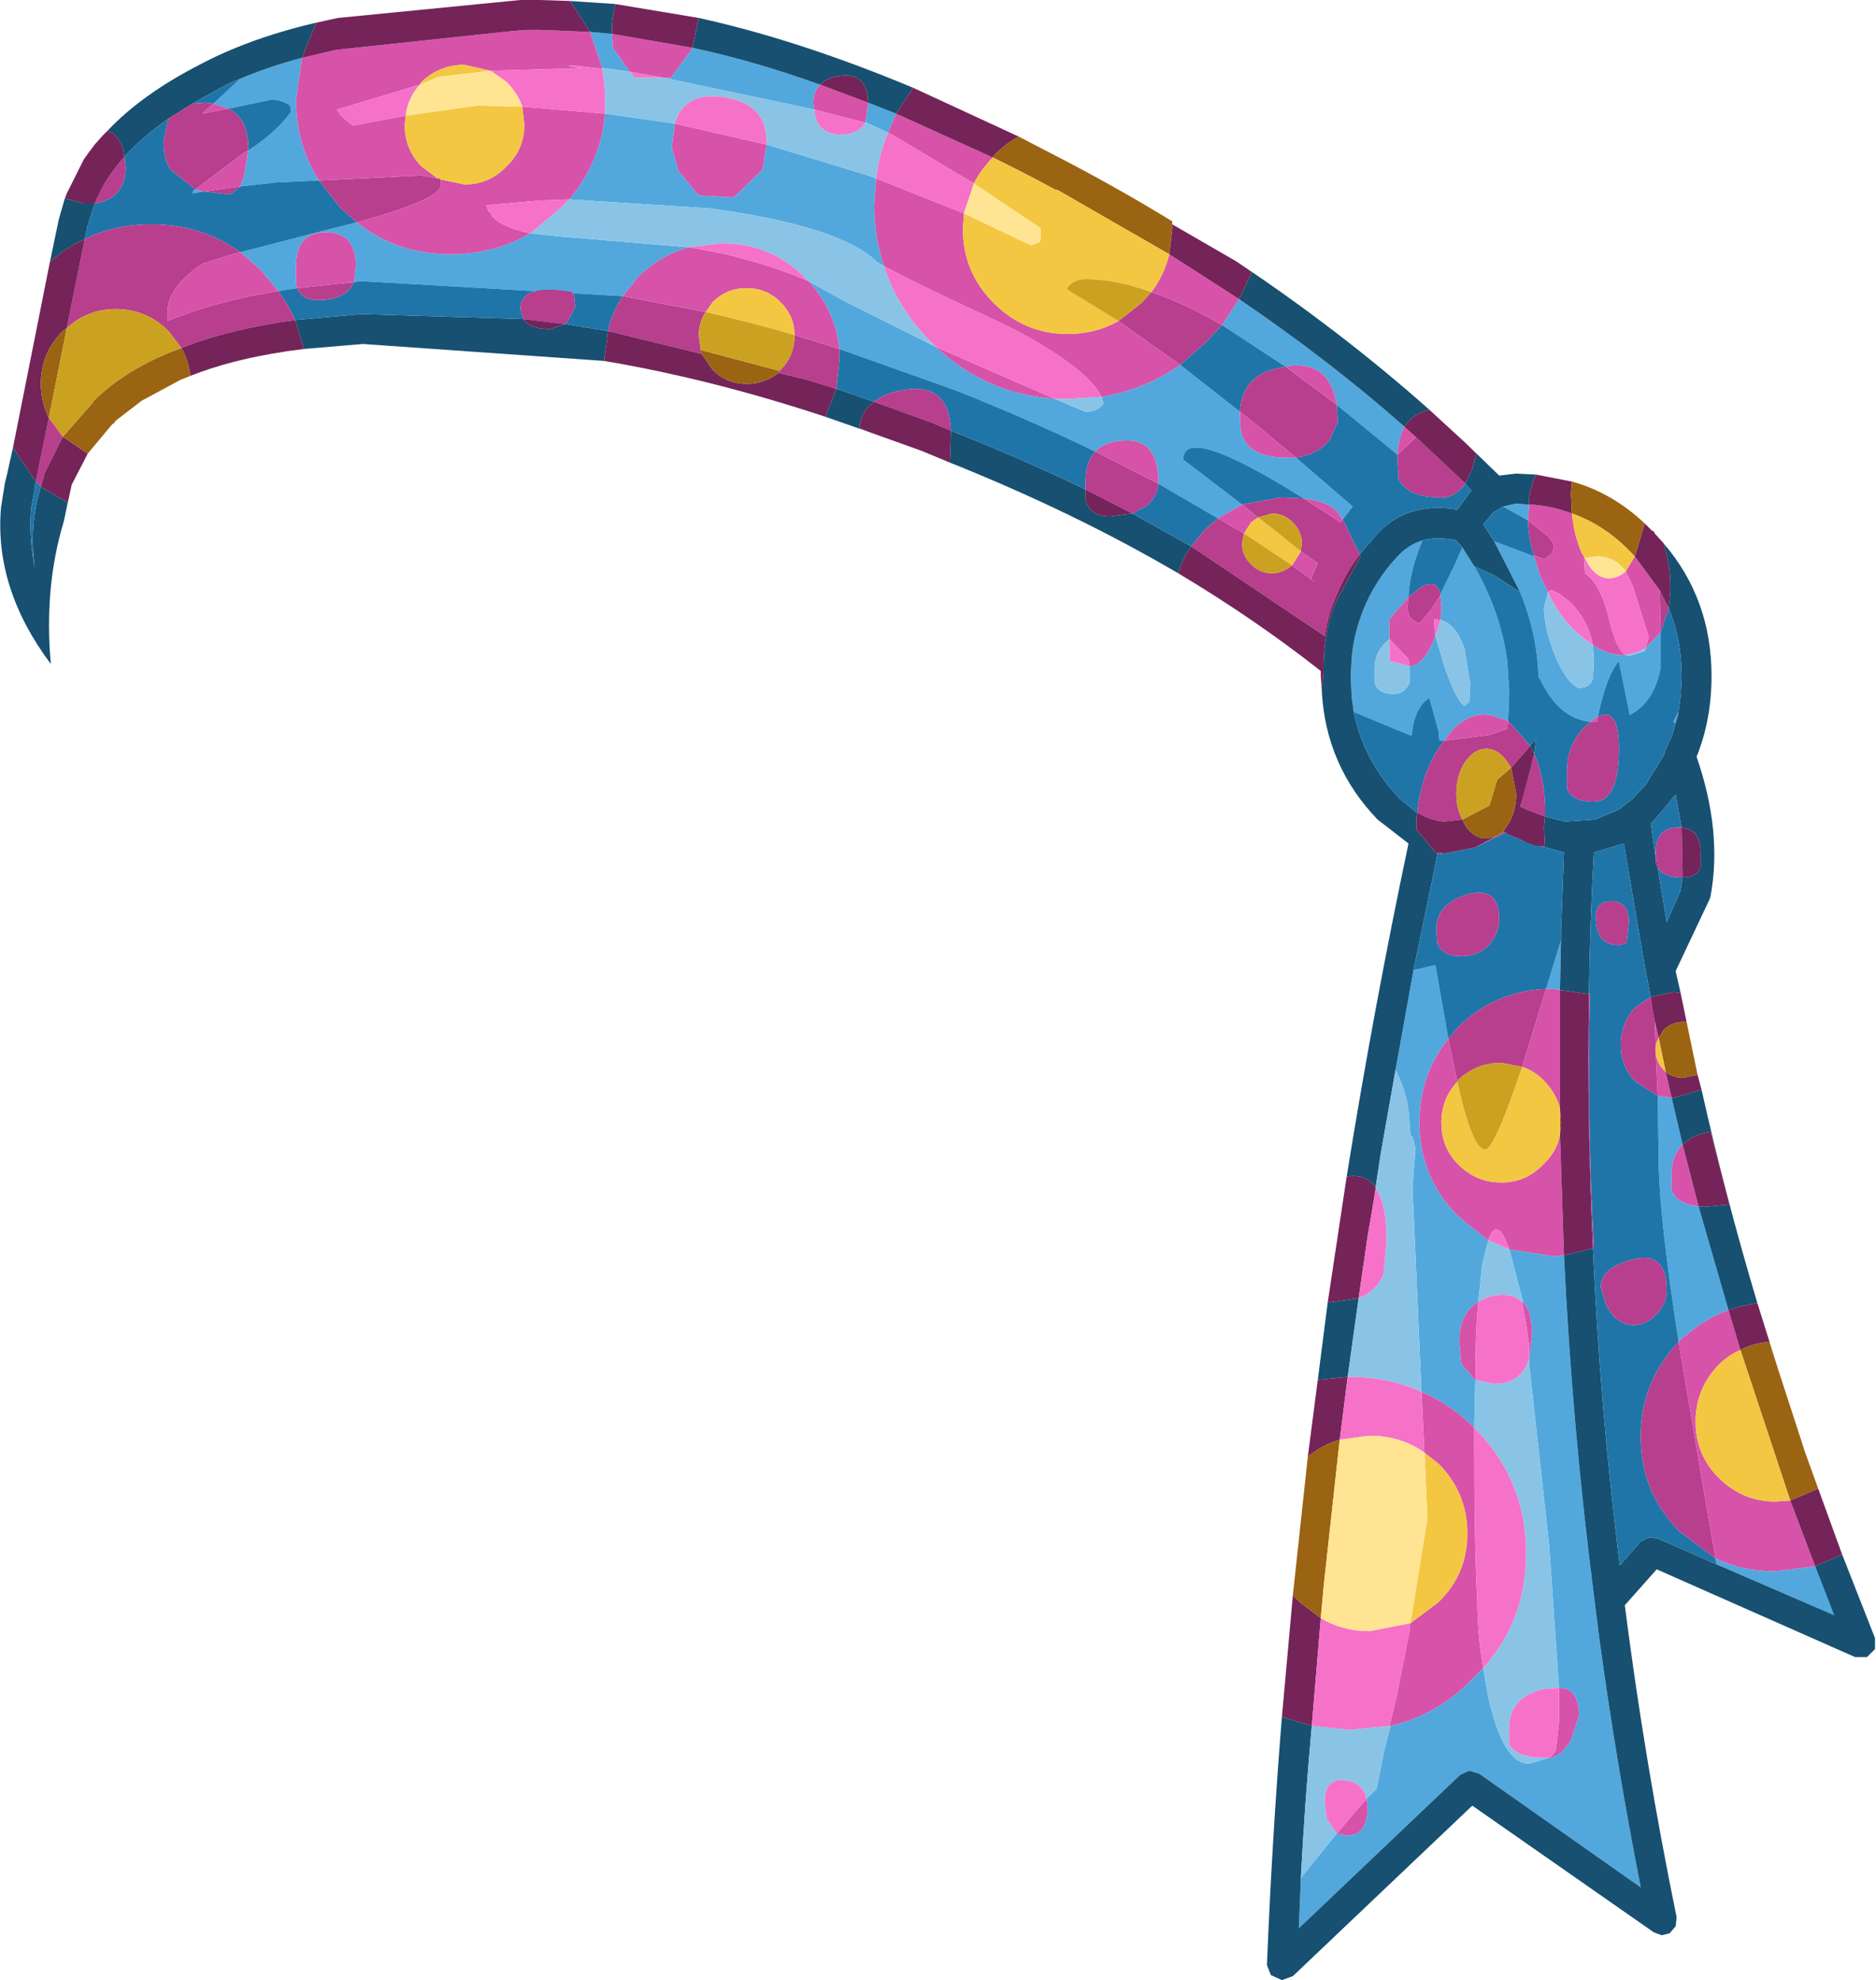 <?xml version="1.0" encoding="UTF-8" standalone="no"?>
<svg xmlns:ffdec="https://www.free-decompiler.com/flash" xmlns:xlink="http://www.w3.org/1999/xlink" ffdec:objectType="shape" height="99.3px" width="94.1px" xmlns="http://www.w3.org/2000/svg">
  <g transform="matrix(1.0, 0.0, 0.0, 1.0, 33.95, 0.9)">
    <path d="M-0.65 3.0 L-0.3 3.0 0.8 1.5 Q3.85 2.15 7.2 3.35 6.85 3.65 6.85 4.3 L6.9 4.6 5.75 4.35 -0.65 3.0 M-3.25 0.8 L-3.2 1.5 -2.35 2.7 -3.75 2.5 -4.35 0.7 -3.25 0.8 M-3.6 4.8 L-0.1 5.3 -0.25 6.5 0.1 7.7 1.1 8.9 2.85 9.0 4.3 7.6 4.5 6.35 9.6 7.9 10.0 8.05 9.9 9.35 Q9.9 11.0 10.4 12.45 L10.05 12.25 Q8.25 10.45 1.65 9.55 L-5.4 9.1 Q-3.8 7.2 -3.6 4.8 M10.6 5.75 L9.5 5.25 9.45 5.25 9.6 4.3 9.6 4.25 11.0 4.8 10.6 5.75 M-16.05 10.25 Q-14.05 11.85 -11.35 11.85 -9.15 11.85 -7.35 10.8 L-5.95 10.95 0.6 11.5 Q-0.85 11.9 -1.95 13.0 L-2.7 13.95 -15.85 13.2 -16.2 13.25 -16.1 12.45 Q-16.1 10.75 -17.6 10.75 -19.1 10.75 -19.1 12.45 L-19.1 13.3 -19.05 13.55 -20.0 13.7 -20.9 12.6 -21.9 11.75 -17.25 10.55 -16.05 10.25 M-21.5 6.65 Q-20.1 5.75 -19.35 4.7 L-19.4 4.4 Q-19.8 4.1 -20.35 4.1 L-22.5 4.55 -23.25 4.3 -21.9 3.05 Q-20.5 2.45 -18.8 2.0 L-19.1 4.1 Q-19.1 6.35 -17.95 8.15 L-20.1 8.25 -21.9 8.45 -21.7 7.9 -21.5 6.65 M8.15 16.6 Q7.95 14.65 6.6 13.2 L8.5 14.25 13.0 16.5 Q15.5 18.85 18.95 19.1 L20.5 19.75 Q21.1 19.75 21.4 19.35 L21.3 19.0 Q23.45 18.65 25.25 17.4 L28.25 19.75 28.25 19.9 Q28.25 20.8 28.4 21.05 28.85 22.05 30.6 22.05 L31.05 22.05 33.9 24.5 33.4 25.15 33.15 24.8 Q32.7 24.25 31.45 24.1 25.4 20.3 25.4 22.15 L28.35 24.4 27.15 25.1 24.15 23.35 24.15 23.25 Q24.15 21.05 22.35 21.2 21.45 21.25 21.0 21.75 17.7 20.15 14.05 18.7 L8.15 16.6 M-24.15 8.6 L-23.75 8.7 -24.3 8.8 -24.25 8.65 -24.15 8.6 M41.45 24.5 L42.1 24.35 42.6 24.4 42.75 24.4 42.7 25.2 41.45 24.5 M48.6 31.6 L49.35 30.8 49.35 32.55 Q49.05 34.3 47.8 34.95 L47.25 32.25 Q46.6 33.05 46.2 35.05 L45.95 35.2 45.85 35.3 Q44.2 35.15 43.25 33.05 L43.25 33.2 43.15 32.05 Q42.95 30.35 42.3 28.8 L41.0 26.25 43.0 27.0 43.3 27.95 43.7 28.8 43.5 29.55 Q43.5 30.5 44.0 31.85 44.6 33.35 45.25 33.6 45.85 33.6 45.95 33.1 L46.0 32.25 45.95 31.45 Q46.8 32.0 47.6 31.95 L47.75 32.0 48.55 31.75 48.6 31.6 M40.0 27.5 Q41.3 29.75 41.65 32.2 L41.75 33.7 41.75 33.95 41.7 35.25 40.75 34.95 Q39.45 34.8 38.5 36.25 L38.25 36.25 38.2 35.75 37.75 34.1 Q37.0 34.55 36.85 36.0 L33.95 34.8 33.85 34.05 33.8 33.0 33.85 32.1 Q33.95 31.0 34.3 30.05 34.9 28.3 36.25 26.9 36.75 26.4 37.4 26.2 36.75 27.75 36.7 29.05 L35.75 30.15 35.75 31.15 Q35.0 31.75 35.0 32.6 L35.0 33.3 Q35.15 33.9 35.95 33.9 36.5 33.9 36.75 33.35 L36.75 32.5 Q37.4 32.5 37.95 31.25 L38.05 31.0 38.5 32.5 Q39.05 34.15 39.5 34.5 L39.75 34.3 39.8 33.4 39.5 31.6 Q39.05 30.35 38.3 30.2 L38.35 29.55 38.3 28.95 38.3 28.9 39.05 27.35 39.4 26.55 40.0 27.5 M49.9 36.05 L50.1 35.35 50.0 35.35 50.0 35.25 50.25 34.8 50.25 34.85 49.9 36.05 M44.35 46.25 L44.3 48.75 43.95 48.7 43.6 48.7 44.35 46.25 M52.15 77.55 L52.1 77.25 Q53.45 77.9 55.1 77.9 L57.1 77.65 58.05 80.1 52.15 77.55 M50.25 66.4 Q49.3 60.25 49.25 57.5 L49.2 54.05 49.9 54.15 50.45 56.5 Q49.9 57.05 49.9 57.95 L49.9 58.8 Q50.15 59.45 51.25 59.6 L52.75 64.8 Q51.4 65.3 50.3 66.35 L50.25 66.4 M38.7 51.2 Q37.25 53.0 37.25 55.4 37.25 58.15 39.2 60.1 L40.7 61.3 40.4 62.5 40.2 64.4 Q39.25 64.95 39.25 66.4 L39.35 67.5 40.05 68.3 40.0 70.7 Q38.8 69.5 37.35 68.9 L37.05 62.05 36.9 58.65 37.05 56.7 36.9 56.1 36.8 56.05 36.75 55.5 Q36.75 54.15 36.05 52.75 L36.95 47.75 38.05 47.5 38.7 51.2 M41.75 61.75 L43.95 62.1 44.5 62.05 Q44.9 70.55 46.0 79.1 L46.25 81.1 Q47.1 87.4 48.35 93.75 L40.25 88.05 39.75 87.9 39.3 88.1 31.2 95.8 31.3 93.3 31.4 93.15 33.1 91.05 33.6 91.15 Q34.65 91.15 34.65 89.75 L34.6 89.3 35.1 88.8 35.5 86.8 35.8 85.65 Q38.2 85.1 40.0 83.2 L40.45 82.75 40.7 84.2 Q41.45 87.55 42.75 87.55 L43.75 87.25 43.8 87.25 Q44.4 87.15 44.85 86.35 L45.25 85.15 Q45.25 83.75 44.25 83.75 L43.75 76.55 42.75 67.5 42.75 67.25 42.9 66.05 Q42.9 64.9 42.45 64.4 L41.9 62.3 41.75 61.75 M27.35 15.4 L28.2 14.1 Q32.7 17.15 36.5 20.5 36.2 21.05 36.15 21.9 L33.1 19.4 Q32.75 17.2 30.7 17.45 L30.55 17.5 27.35 15.4" fill="#52a8dc" fill-rule="evenodd" stroke="none"/>
    <path d="M-17.0 0.0 L-18.1 0.25 -18.8 2.0 Q-20.5 2.45 -21.9 3.05 -22.55 3.3 -23.15 3.65 L-24.3 4.3 -25.5 5.05 Q-26.8 5.95 -27.7 6.95 -27.85 5.95 -28.55 5.65 -26.8 3.8 -23.85 2.3 -21.0 0.8 -17.0 0.0 M-4.35 0.7 L-5.35 -0.85 -3.1 -0.7 -3.25 0.25 -3.25 0.8 -4.35 0.7 M1.1 0.0 Q6.1 1.1 11.85 3.5 L11.0 4.8 9.6 4.25 Q9.55 2.75 8.25 2.9 7.55 2.95 7.2 3.35 3.85 2.15 0.8 1.5 L0.8 1.4 1.1 0.0 M28.05 12.2 Q33.3 15.7 37.75 19.65 36.9 19.85 36.5 20.5 32.7 17.15 28.2 14.1 L28.85 12.75 28.05 12.2 M39.6 21.35 L41.25 22.95 42.1 22.85 43.1 22.9 Q42.85 23.4 42.75 24.05 L42.75 24.4 42.6 24.4 42.1 24.35 41.45 24.5 40.95 24.8 40.45 25.4 41.0 26.25 42.3 28.8 41.0 27.95 40.0 27.5 39.4 26.55 39.1 26.2 Q38.15 26.0 37.4 26.2 36.75 26.4 36.25 26.9 34.9 28.3 34.3 30.05 33.95 31.0 33.85 32.1 L33.8 33.0 33.85 34.05 33.95 34.8 Q34.45 37.25 36.25 39.15 L37.05 39.8 37.15 39.85 37.1 40.05 37.1 40.7 38.1 41.9 38.15 41.9 38.05 42.45 36.95 47.75 36.05 52.75 35.3 57.0 35.05 58.65 Q34.55 57.95 33.6 58.1 34.95 49.7 36.7 41.4 L35.15 40.2 Q32.55 37.5 32.35 33.75 L32.45 32.85 Q32.4 30.8 33.1 29.2 L34.3 27.0 34.25 26.9 35.15 25.85 Q36.65 24.25 39.15 24.65 L39.85 23.7 39.55 23.35 39.9 22.6 40.1 21.85 39.6 21.35 M49.5 26.35 Q51.9 29.15 51.9 33.0 51.9 35.2 51.15 37.05 52.45 40.8 51.85 44.05 L51.8 44.2 50.1 47.8 50.35 48.9 50.0 48.85 48.85 49.1 48.55 47.55 47.5 41.4 46.0 41.85 Q45.8 45.35 45.75 48.95 L44.3 48.75 44.35 46.25 44.35 46.2 44.35 45.9 44.35 45.8 44.5 41.85 42.5 41.3 43.05 41.5 43.55 41.55 43.5 40.6 43.55 40.05 44.55 40.3 46.05 40.2 47.25 39.7 47.95 39.15 48.6 38.45 49.5 37.0 49.55 36.85 49.6 36.7 49.8 36.25 49.9 36.05 50.25 34.85 50.25 34.8 50.25 34.75 50.35 34.0 50.4 33.15 50.4 33.0 Q50.4 31.15 49.75 29.6 L49.75 29.5 Q50.0 28.0 49.5 26.35 M51.4 53.75 Q52.6 59.1 54.2 64.45 53.45 64.55 52.75 64.8 L51.25 59.6 51.75 59.6 52.8 59.5 51.85 55.85 Q50.95 56.0 50.45 56.5 L49.9 54.15 50.0 54.15 51.4 53.75 M58.45 77.05 L60.1 81.25 60.1 81.8 59.7 82.2 59.1 82.2 49.15 77.8 47.55 79.6 Q48.55 87.45 50.15 95.25 L50.1 95.7 49.8 96.05 49.4 96.15 49.0 96.0 39.9 89.65 30.9 98.2 30.35 98.4 29.8 98.15 29.6 97.65 Q29.85 91.4 30.35 85.2 L31.85 85.65 Q31.5 89.45 31.3 93.3 L31.2 95.8 39.3 88.1 39.75 87.9 40.25 88.05 48.35 93.75 Q47.1 87.4 46.25 81.1 L46.0 79.1 Q44.9 70.55 44.5 62.05 L45.95 61.7 Q46.3 69.65 47.3 77.6 L48.35 76.4 48.75 76.2 49.2 76.25 52.15 77.55 58.05 80.1 57.1 77.65 58.45 77.05 M32.15 68.3 L32.65 64.4 32.85 64.4 34.2 64.2 33.65 68.15 32.15 68.3 M25.15 27.85 Q19.95 24.8 13.7 22.3 L13.75 20.9 13.75 20.7 Q17.3 22.1 20.5 23.65 L20.5 24.15 Q20.7 25.0 21.75 25.0 L22.85 24.85 25.8 26.5 Q25.35 27.15 25.15 27.85 M9.6 20.75 L7.45 20.0 8.0 18.6 9.9 19.25 Q9.25 19.7 9.15 20.55 L9.6 20.75 M-3.65 17.2 L-15.75 16.35 -18.7 16.6 -19.15 15.15 -15.8 14.85 -7.7 15.1 Q-7.4 15.6 -6.35 15.6 L-5.6 15.35 -3.45 15.7 -3.65 17.2 M-30.55 24.3 L-30.75 25.25 Q-31.75 28.55 -31.4 32.4 -34.25 28.6 -33.9 24.55 L-33.7 23.3 -33.6 22.9 -33.3 21.55 -32.15 23.25 -32.15 23.3 -32.2 23.45 -32.2 23.55 -32.4 24.65 -32.4 24.7 Q-32.5 26.1 -32.2 27.6 -32.5 25.45 -31.9 23.5 L-31.85 23.55 -30.55 24.3 M-31.45 12.25 L-31.0 10.1 -30.7 9.05 -29.75 9.3 -29.2 9.3 -29.55 10.4 -29.7 11.1 Q-30.65 11.5 -31.45 12.25 M42.8 36.5 L43.1 36.15 43.0 36.9 42.9 36.7 42.8 36.5 M50.4 40.6 L50.1 38.95 49.05 40.2 48.85 40.4 49.1 42.1 49.1 42.4 49.2 42.6 49.65 45.35 50.35 43.75 50.45 43.1 Q51.15 43.1 51.35 42.6 L51.35 41.85 Q51.35 40.7 50.4 40.6" fill="#175071" fill-rule="evenodd" stroke="none"/>
    <path d="M-17.95 8.15 L-16.85 9.55 -16.05 10.25 -17.25 10.55 -21.9 11.75 Q-23.85 10.35 -26.35 10.35 -28.2 10.35 -29.7 11.1 L-29.55 10.4 -29.2 9.3 Q-27.65 9.05 -27.65 7.5 L-27.7 6.95 Q-26.8 5.95 -25.5 5.05 L-25.75 6.2 Q-25.75 7.05 -25.4 7.6 L-24.15 8.6 -24.25 8.65 -24.3 8.8 -23.75 8.7 -23.7 8.7 -22.4 8.85 -21.9 8.45 -20.1 8.25 -17.95 8.15 M-20.0 13.7 L-19.05 13.55 Q-18.8 14.15 -18.0 14.15 -16.6 14.15 -16.2 13.25 L-15.85 13.2 -2.7 13.95 Q-3.25 14.75 -3.45 15.7 L-5.6 15.35 -5.5 15.25 -5.1 14.5 -5.15 13.95 -5.25 13.75 Q-7.85 13.3 -7.85 14.6 L-7.7 15.1 -15.8 14.85 -19.15 15.15 Q-19.5 14.35 -20.0 13.7 M-22.5 4.55 L-20.35 4.1 Q-19.8 4.1 -19.4 4.4 L-19.35 4.7 Q-20.1 5.75 -21.5 6.65 L-21.5 6.5 Q-21.5 5.05 -22.5 4.55 M8.0 18.6 L8.15 17.2 8.15 16.6 14.05 18.7 Q17.7 20.15 21.0 21.75 20.5 22.25 20.5 23.25 L20.5 23.65 Q17.3 22.1 13.75 20.7 13.65 18.3 11.45 18.65 10.45 18.8 9.9 19.25 L8.0 18.6 M24.15 23.35 L27.15 25.1 26.5 25.65 25.8 26.5 22.85 24.85 23.5 24.5 Q24.1 24.05 24.15 23.35 M28.35 24.4 L25.4 22.15 Q25.4 20.3 31.45 24.1 L30.3 24.05 28.35 24.4 M33.4 25.15 L33.9 24.5 31.05 22.05 Q32.15 21.9 32.75 21.15 L33.15 20.25 33.1 19.4 36.15 21.9 36.15 22.1 36.2 23.1 Q36.65 24.05 38.35 24.05 39.05 24.05 39.55 23.35 L39.85 23.7 39.15 24.65 Q36.65 24.25 35.15 25.85 L34.25 26.9 33.4 25.15 M28.25 19.75 L25.25 17.4 26.55 16.25 27.35 15.4 30.55 17.5 Q28.35 17.75 28.25 19.75 M-24.3 4.3 L-23.15 3.65 Q-22.55 3.3 -21.9 3.05 L-23.25 4.3 -23.6 4.25 -24.3 4.3 M-32.15 23.25 L-31.9 23.5 Q-32.5 25.45 -32.2 27.6 -32.5 26.1 -32.4 24.7 L-32.4 24.65 -32.2 23.55 -32.2 23.45 -32.15 23.3 -32.15 23.25 M49.35 30.8 L49.75 29.6 Q50.4 31.15 50.4 33.0 L50.4 33.15 50.35 34.0 50.25 34.75 50.25 34.8 50.0 35.25 50.0 35.35 50.1 35.35 49.9 36.05 49.8 36.25 49.6 36.7 49.55 36.85 49.5 37.0 48.6 38.45 47.95 39.15 47.25 39.7 46.05 40.2 44.55 40.3 43.55 40.05 Q43.6 38.3 43.0 36.9 L43.1 36.15 42.8 36.5 41.7 35.25 41.75 33.95 41.75 33.7 41.65 32.2 Q41.3 29.75 40.0 27.5 L41.0 27.95 42.3 28.8 Q42.95 30.35 43.15 32.05 L43.25 33.2 43.25 33.05 Q44.2 35.15 45.85 35.3 44.65 36.2 44.65 37.8 L44.65 38.6 Q44.85 39.3 46.0 39.3 47.25 39.3 47.25 36.65 47.25 34.5 46.2 35.05 46.6 33.05 47.25 32.25 L47.8 34.95 Q49.05 34.3 49.35 32.55 L49.35 30.8 M43.0 27.0 L41.0 26.25 40.45 25.4 40.95 24.8 41.45 24.5 42.7 25.2 Q42.7 26.05 43.0 26.95 L43.0 27.0 M38.5 36.25 L38.4 36.35 Q37.35 37.8 37.15 39.85 L37.05 39.8 36.25 39.15 Q34.45 37.25 33.95 34.8 L36.85 36.0 Q37.0 34.55 37.75 34.1 L38.2 35.75 38.25 36.25 38.5 36.25 M49.1 42.1 L48.85 40.4 49.05 40.2 50.1 38.95 50.4 40.6 50.25 40.6 Q49.1 40.6 49.1 41.85 L49.1 42.1 M50.45 43.1 L50.35 43.75 49.65 45.35 49.2 42.6 Q49.5 43.1 50.4 43.1 L50.45 43.1 M45.75 48.95 Q45.8 45.35 46.0 41.85 L47.5 41.4 48.55 47.55 48.85 49.1 48.1 49.6 Q47.35 50.4 47.35 51.5 47.35 52.6 48.1 53.35 L49.2 54.05 49.25 57.5 Q49.3 60.25 50.25 66.4 48.35 68.4 48.35 71.15 48.35 73.95 50.3 75.9 L52.1 77.25 52.15 77.55 49.2 76.25 48.75 76.2 48.35 76.4 47.3 77.6 Q46.3 69.65 45.95 61.7 L46.0 61.7 Q45.65 55.25 45.8 48.95 L45.75 48.95 M41.55 40.85 L41.7 40.95 42.2 41.15 42.5 41.3 44.5 41.85 44.35 45.8 44.35 45.9 44.35 46.2 44.35 46.25 43.6 48.7 Q41.05 48.8 39.2 50.6 L38.7 51.2 38.05 47.5 36.95 47.75 38.05 42.45 38.15 41.9 38.5 41.9 40.05 41.6 41.55 40.85 M47.75 45.35 Q47.75 44.35 46.95 44.3 46.1 44.25 46.1 45.1 46.1 46.5 47.25 46.5 L47.65 46.4 47.65 46.3 47.75 45.35 M41.25 45.2 Q41.25 43.55 39.7 43.95 38.1 44.4 38.1 45.7 L38.15 46.4 Q38.4 47.05 39.35 47.05 40.3 47.05 40.85 46.35 41.25 45.8 41.25 45.2 M37.4 26.2 Q38.15 26.0 39.1 26.2 L39.4 26.55 39.05 27.35 38.3 28.9 Q38.1 28.05 37.25 28.6 L36.7 29.05 Q36.75 27.75 37.4 26.2 M49.65 63.8 Q49.65 61.85 48.0 62.25 46.35 62.65 46.35 63.65 L46.6 64.5 Q47.1 65.55 48.0 65.55 48.6 65.55 49.1 65.05 49.65 64.5 49.65 63.8" fill="#2075a8" fill-rule="evenodd" stroke="none"/>
    <path d="M-3.75 2.5 L-2.35 2.7 -2.1 3.0 -0.65 3.0 5.75 4.35 6.9 4.6 Q7.0 5.85 8.25 5.85 9.1 5.85 9.45 5.25 L9.5 5.25 10.6 5.75 Q10.15 6.8 10.0 8.05 L9.6 7.9 4.5 6.35 4.5 6.2 Q4.5 4.2 2.15 3.95 0.35 3.75 -0.1 5.3 L-3.6 4.8 -3.6 4.1 Q-3.6 3.25 -3.75 2.55 L-3.75 2.5 M0.6 11.5 L-5.95 10.95 -7.35 10.8 -5.85 9.55 -5.4 9.1 1.65 9.55 Q8.25 10.45 10.05 12.25 L10.4 12.45 Q11.05 14.55 12.75 16.25 L13.0 16.5 8.5 14.25 6.6 13.2 6.4 13.0 Q4.7 11.3 2.25 11.3 L0.65 11.5 0.6 11.5 M21.3 19.0 L21.4 19.35 Q21.1 19.75 20.5 19.75 L18.95 19.1 19.65 19.1 21.3 19.0 M47.6 31.95 L48.2 31.8 48.6 31.6 48.55 31.75 47.75 32.0 47.6 31.95 M45.95 31.45 L46.0 32.25 45.95 33.1 Q45.85 33.6 45.25 33.6 44.6 33.35 44.0 31.85 43.5 30.5 43.5 29.55 L43.7 28.8 Q44.4 30.3 45.55 31.15 L45.95 31.45 M31.3 93.3 Q31.5 89.45 31.85 85.65 L33.75 85.85 35.75 85.65 35.8 85.65 35.5 86.8 35.1 88.8 34.6 89.3 Q34.4 88.5 33.6 88.4 32.5 88.2 32.5 89.45 L32.6 90.3 33.1 91.05 31.4 93.15 31.3 93.3 M38.3 30.2 Q39.05 30.35 39.5 31.6 L39.8 33.4 39.75 34.3 39.5 34.5 Q39.05 34.15 38.5 32.5 L38.05 31.0 38.3 30.2 M36.75 32.5 L36.75 33.35 Q36.5 33.9 35.95 33.9 35.15 33.9 35.0 33.3 L35.0 32.6 Q35.0 31.75 35.75 31.15 L35.75 32.25 36.75 32.5 M36.05 52.75 Q36.75 54.15 36.75 55.5 L36.8 56.05 36.9 56.1 37.05 56.7 36.9 58.65 37.05 62.05 37.35 68.9 Q35.7 68.15 33.75 68.15 L33.65 68.15 34.2 64.2 Q35.1 63.85 35.45 63.0 L35.6 61.3 Q35.6 59.45 35.05 58.7 L35.05 58.65 35.3 57.0 36.05 52.75 M40.0 70.7 L40.05 68.3 41.0 68.5 Q42.35 68.5 42.75 67.25 L42.75 67.5 43.75 76.55 44.25 83.75 43.5 83.8 Q41.75 84.2 41.75 85.75 L41.75 86.55 Q42.05 87.25 43.6 87.25 L43.75 87.25 42.75 87.55 Q41.45 87.55 40.7 84.2 L40.45 82.75 Q42.6 80.35 42.6 77.0 42.6 73.3 40.0 70.7 M40.2 64.4 L40.4 62.5 40.7 61.3 41.75 61.75 41.9 62.3 42.45 64.4 42.4 64.4 Q41.95 63.95 41.1 64.05 40.55 64.15 40.2 64.4" fill="#89c4e7" fill-rule="evenodd" stroke="none"/>
    <path d="M-11.85 8.1 L-11.85 8.4 Q-11.85 9.1 -16.05 10.25 L-16.85 9.55 -17.95 8.15 -12.85 7.9 -12.0 8.05 -11.85 8.1 M-20.0 13.7 Q-19.5 14.35 -19.15 15.15 -22.45 15.6 -24.85 16.55 L-25.5 15.7 Q-26.6 14.6 -28.15 14.6 -29.55 14.6 -30.6 15.55 L-29.7 11.1 Q-28.2 10.35 -26.35 10.35 -23.85 10.35 -21.9 11.75 L-22.3 11.85 -23.7 12.3 -23.75 12.3 Q-25.45 13.4 -25.55 14.65 L-25.55 15.2 Q-23.15 14.2 -20.0 13.7 M-7.7 15.1 L-7.85 14.6 Q-7.85 13.3 -5.25 13.75 L-5.15 13.95 -5.1 14.5 -5.5 15.25 -5.6 15.35 -7.7 15.1 M-3.45 15.7 Q-3.25 14.75 -2.7 13.95 L1.45 14.75 Q1.1 15.25 1.1 15.95 L1.2 16.65 1.25 16.85 -3.45 15.7 M5.9 15.9 L8.15 16.6 8.15 17.2 8.0 18.6 6.55 18.15 5.1 17.8 5.15 17.7 5.2 17.65 Q5.9 16.95 5.9 15.95 L5.9 15.9 M-16.2 13.25 Q-16.6 14.15 -18.0 14.15 -18.8 14.15 -19.05 13.55 L-16.2 13.25 M-24.3 4.3 L-23.6 4.25 -23.25 4.3 -23.6 4.6 -23.8 4.8 -22.5 4.55 Q-21.5 5.05 -21.5 6.5 L-21.5 6.65 -21.7 6.75 -24.15 8.6 -25.4 7.6 Q-25.75 7.05 -25.75 6.2 L-25.5 5.05 -24.3 4.3 M-27.7 6.95 L-27.65 7.5 Q-27.65 9.05 -29.2 9.3 L-29.15 9.2 Q-28.65 8.0 -27.7 6.95 M-23.7 8.7 L-21.9 8.45 -22.4 8.85 -23.7 8.7 M-31.5 20.05 L-30.8 21.0 -31.75 22.9 -31.75 23.0 -31.9 23.5 -32.15 23.25 -31.5 20.05 M49.3 28.7 L49.75 29.6 49.35 30.8 49.3 28.7 M46.2 35.05 Q47.25 34.5 47.25 36.65 47.25 39.3 46.0 39.3 44.85 39.3 44.65 38.6 L44.65 37.8 Q44.65 36.2 45.85 35.3 L46.05 35.3 46.15 35.3 46.2 35.05 M41.7 35.25 L42.8 36.5 42.6 36.75 41.85 37.6 41.65 37.3 Q41.2 36.65 40.6 36.65 40.0 36.65 39.55 37.3 39.1 37.95 39.1 38.9 39.1 39.65 39.4 40.2 L38.5 40.3 Q37.8 40.25 37.15 39.85 37.35 37.8 38.4 36.35 L38.5 36.25 40.8 35.95 41.65 35.65 41.7 35.25 M43.0 36.9 Q43.6 38.3 43.55 40.05 L42.75 39.75 42.3 39.55 42.4 39.25 42.8 37.75 43.0 36.9 M42.7 25.2 L43.7 26.0 43.9 26.25 44.0 26.5 43.9 26.85 43.5 27.15 43.4 27.1 43.0 26.95 Q42.7 26.05 42.7 25.2 M49.1 42.1 L49.1 41.85 Q49.1 40.6 50.25 40.6 L50.4 40.6 50.45 43.1 50.4 43.1 Q49.5 43.1 49.2 42.6 L49.1 42.1 M41.45 40.8 L41.55 40.85 40.05 41.6 41.05 41.05 41.2 41.0 41.3 40.9 41.35 40.9 41.4 40.85 41.45 40.8 M45.75 48.95 L45.8 48.95 Q45.65 55.25 46.0 61.7 L45.95 61.7 Q45.65 55.3 45.75 48.95 M52.1 77.25 L50.3 75.9 Q48.35 73.95 48.35 71.15 48.35 68.4 50.25 66.4 L51.45 73.5 52.1 77.25 M49.2 54.05 L48.1 53.35 Q47.35 52.6 47.35 51.5 47.35 50.4 48.1 49.6 L48.85 49.1 48.95 49.8 49.0 50.05 49.05 50.3 49.1 51.75 49.1 51.9 49.2 54.05 M43.6 48.7 L42.4 52.6 41.35 52.4 Q40.1 52.4 39.2 53.25 L39.15 53.35 38.7 51.2 39.2 50.6 Q41.05 48.8 43.6 48.7 M41.25 45.2 Q41.25 45.8 40.85 46.35 40.3 47.05 39.35 47.05 38.4 47.05 38.15 46.4 L38.1 45.7 Q38.1 44.4 39.7 43.95 41.25 43.55 41.25 45.2 M47.75 45.35 L47.65 46.3 47.65 46.4 47.25 46.5 Q46.1 46.5 46.1 45.1 46.1 44.25 46.95 44.3 47.75 44.35 47.75 45.35 M27.35 15.4 L26.55 16.25 25.25 17.4 22.15 15.2 23.3 14.3 23.8 13.75 Q25.45 14.3 27.35 15.4 M20.5 23.65 L20.5 23.25 Q20.5 22.25 21.0 21.75 L23.95 23.25 24.15 23.35 Q24.1 24.05 23.5 24.5 L22.85 24.85 20.5 23.65 M25.8 26.5 L26.5 25.65 27.15 25.1 28.45 25.85 28.35 26.35 Q28.35 26.95 28.8 27.4 29.25 27.85 29.85 27.85 30.4 27.85 30.85 27.45 L31.05 27.6 31.9 28.2 32.05 28.3 31.8 28.15 32.15 27.35 31.3 26.75 31.35 26.35 Q31.35 25.75 30.9 25.3 30.45 24.85 29.85 24.85 L29.15 25.05 28.35 24.4 30.3 24.05 31.45 24.1 33.3 25.3 33.4 25.15 34.25 26.9 Q33.5 27.9 33.05 29.05 32.65 29.95 32.5 31.0 L25.8 26.5 M39.55 23.35 Q39.05 24.05 38.35 24.05 36.65 24.05 36.2 23.1 L36.15 22.1 36.15 21.9 37.05 21.05 37.1 21.05 39.55 23.35 M31.05 22.05 L28.95 20.3 28.25 19.75 Q28.35 17.75 30.55 17.5 L33.1 19.4 33.15 20.25 32.75 21.15 Q32.15 21.9 31.05 22.05 M13.75 20.7 L12.8 20.3 9.9 19.25 Q10.45 18.8 11.45 18.65 13.65 18.3 13.75 20.7 M38.3 28.9 L38.3 28.95 37.85 29.65 37.35 30.25 37.25 30.35 Q36.65 30.2 36.65 29.5 L36.7 29.05 37.25 28.6 Q38.1 28.05 38.3 28.9 M38.15 41.9 L38.15 41.85 38.5 41.9 38.15 41.9 M49.65 63.8 Q49.65 64.5 49.1 65.05 48.6 65.55 48.0 65.55 47.1 65.55 46.6 64.5 L46.35 63.65 Q46.35 62.65 48.0 62.25 49.65 61.85 49.65 63.8" fill="#b83e8e" fill-rule="evenodd" stroke="none"/>
    <path d="M-18.8 2.0 L-17.1 1.6 -8.2 0.65 -7.55 0.6 -6.9 0.6 -4.35 0.7 -3.75 2.5 -3.75 2.55 -4.6 2.45 -5.05 2.4 -5.45 2.4 -4.75 2.55 -6.0 2.55 -9.35 2.65 -10.65 2.35 Q-11.9 2.35 -12.8 3.2 L-12.9 3.35 -17.05 4.6 -16.85 4.9 -16.25 5.4 -13.6 4.9 -13.65 5.35 Q-13.65 6.6 -12.8 7.45 L-12.0 8.05 -12.85 7.9 -17.95 8.15 Q-19.1 6.35 -19.1 4.1 L-18.8 2.0 M-0.65 3.0 L-2.35 2.7 -3.2 1.5 -3.25 0.8 0.8 1.5 -0.3 3.0 -0.65 3.0 M-11.85 8.1 L-10.65 8.35 Q-9.4 8.35 -8.55 7.45 -7.65 6.6 -7.65 5.35 L-7.75 4.45 -3.6 4.8 Q-3.8 7.2 -5.4 9.1 L-6.8 9.15 -9.1 9.35 -9.55 9.4 -9.45 9.7 -9.4 9.7 -9.3 9.85 -9.3 9.9 Q-8.8 10.5 -7.35 10.8 -9.15 11.85 -11.35 11.85 -14.05 11.85 -16.05 10.25 -11.85 9.1 -11.85 8.4 L-11.85 8.1 M-21.9 11.75 L-20.9 12.6 -20.0 13.7 Q-23.15 14.2 -25.55 15.2 L-25.55 14.65 Q-25.45 13.4 -23.75 12.3 L-23.7 12.3 -22.3 11.85 -21.9 11.75 M-19.05 13.55 L-19.1 13.3 -19.1 12.45 Q-19.1 10.75 -17.6 10.75 -16.1 10.75 -16.1 12.45 L-16.2 13.25 -19.05 13.55 M-2.7 13.95 L-1.95 13.0 Q-0.85 11.9 0.6 11.5 L0.65 11.5 2.25 11.8 Q4.8 12.4 6.6 13.2 7.95 14.65 8.15 16.6 L5.9 15.9 Q5.9 14.95 5.2 14.25 4.5 13.55 3.5 13.55 2.5 13.55 1.8 14.25 L1.45 14.75 -2.7 13.95 M10.4 12.45 Q9.9 11.0 9.9 9.35 L10.0 8.05 14.4 9.8 14.35 10.6 Q14.35 12.75 15.9 14.3 17.45 15.85 19.6 15.85 21.0 15.85 22.15 15.2 L25.25 17.4 Q23.45 18.65 21.3 19.0 20.6 17.55 16.7 15.5 12.05 13.35 10.4 12.45 M14.9 8.3 L14.65 8.15 11.3 6.15 10.6 5.75 11.0 4.8 15.85 7.0 Q15.25 7.6 14.9 8.3 M9.6 4.25 L9.6 4.3 9.45 5.25 6.9 4.6 6.85 4.3 Q6.85 3.65 7.2 3.35 L9.6 4.25 M4.5 6.35 L4.3 7.6 2.85 9.0 1.1 8.9 0.1 7.7 -0.25 6.5 -0.1 5.3 4.5 6.35 M-21.5 6.65 L-21.7 7.9 -21.9 8.45 -23.7 8.7 -23.75 8.7 -24.15 8.6 -21.7 6.75 -21.5 6.65 M21.0 21.75 Q21.45 21.25 22.35 21.2 24.15 21.05 24.15 23.25 L24.15 23.35 23.95 23.25 21.0 21.75 M27.15 25.1 L28.35 24.4 29.15 25.05 28.8 25.3 28.45 25.85 27.15 25.1 M31.45 24.1 Q32.7 24.25 33.15 24.8 L33.4 25.15 33.3 25.3 31.45 24.1 M31.05 22.05 L30.6 22.05 Q28.85 22.05 28.4 21.05 28.25 20.8 28.25 19.9 L28.25 19.75 28.95 20.3 31.05 22.05 M18.95 19.1 Q15.5 18.85 13.0 16.5 L18.95 19.1 M-22.5 4.55 L-23.8 4.8 -23.6 4.6 -23.25 4.3 -22.5 4.55 M48.05 27.0 L49.3 28.7 49.35 30.8 48.6 31.6 48.75 31.05 47.95 28.5 47.6 27.75 48.05 27.0 M45.55 27.1 L45.5 27.1 45.55 27.85 Q46.35 28.35 46.8 30.3 47.15 31.7 47.6 31.95 46.8 32.0 45.95 31.45 45.7 30.15 44.75 29.25 L44.3 28.9 43.9 28.7 Q43.75 28.7 43.7 28.8 L43.3 27.95 43.0 27.0 43.0 26.95 43.4 27.1 43.5 27.15 43.9 26.85 44.0 26.5 43.9 26.25 43.7 26.0 42.7 25.2 42.75 24.4 Q43.85 24.45 44.9 24.85 45.0 25.95 45.4 26.85 L45.55 27.1 M38.5 36.25 Q39.45 34.8 40.75 34.95 L41.7 35.25 41.65 35.65 40.8 35.95 38.5 36.25 M45.85 35.3 L45.95 35.2 46.2 35.05 46.15 35.3 46.05 35.3 45.85 35.3 M49.05 50.3 L49.25 51.15 Q49.1 51.4 49.1 51.75 L49.05 50.3 M43.6 48.7 L43.95 48.7 44.3 48.75 44.3 54.7 Q44.1 53.9 43.45 53.25 43.0 52.8 42.4 52.6 L43.6 48.7 M44.3 56.0 L44.5 62.05 43.95 62.1 41.75 61.75 Q41.15 60.0 40.7 61.3 L39.2 60.1 Q37.25 58.15 37.25 55.4 37.25 53.0 38.7 51.2 L39.15 53.35 Q38.35 54.2 38.35 55.4 38.35 56.65 39.2 57.5 40.1 58.4 41.35 58.4 42.6 58.4 43.45 57.5 44.15 56.85 44.3 56.0 M28.2 14.1 L27.35 15.4 Q25.45 14.3 23.8 13.75 24.45 12.9 24.7 11.85 L28.2 14.1 M30.55 17.5 L30.7 17.45 Q32.75 17.2 33.1 19.4 L30.55 17.5 M36.15 21.9 Q36.2 21.05 36.5 20.5 L37.1 21.05 37.05 21.05 36.15 21.9 M38.3 28.95 L38.35 29.55 38.3 30.2 38.0 30.15 38.0 30.55 38.05 31.0 37.95 31.25 Q37.4 32.5 36.75 32.5 L36.7 32.15 35.75 31.15 35.75 30.15 36.7 29.05 36.65 29.5 Q36.65 30.2 37.25 30.35 L37.35 30.25 37.85 29.65 38.3 28.95 M31.3 26.75 L32.15 27.35 31.8 28.15 32.05 28.3 31.9 28.2 31.05 27.6 30.85 27.45 30.9 27.4 31.3 26.75 M37.35 68.9 Q38.8 69.5 40.0 70.7 L40.0 71.3 Q40.0 76.75 40.15 79.35 40.15 81.0 40.45 82.75 L40.0 83.2 Q38.2 85.1 35.8 85.65 L35.75 85.65 36.1 84.2 36.75 80.9 36.75 80.7 36.8 80.5 38.2 79.45 Q39.65 78.05 39.65 76.0 39.65 73.95 38.2 72.5 L37.5 71.95 37.35 68.9 M40.05 68.3 L39.35 67.5 39.25 66.4 Q39.25 64.95 40.2 64.4 40.05 65.95 40.05 68.3 M42.45 64.4 Q42.9 64.9 42.9 66.05 L42.75 67.25 42.75 66.55 42.6 65.5 42.4 64.4 42.45 64.4 M44.25 83.75 Q45.25 83.75 45.25 85.15 L44.85 86.35 Q44.4 87.15 43.8 87.25 L44.05 86.95 44.1 86.8 44.25 85.4 44.25 83.75 M34.6 89.3 L34.65 89.75 Q34.65 91.15 33.6 91.15 L33.1 91.05 34.6 89.3 M49.1 51.9 Q49.15 52.4 49.5 52.75 L49.6 52.85 49.9 54.15 49.2 54.05 49.1 51.9 M50.45 56.5 L51.25 59.6 Q50.15 59.45 49.9 58.8 L49.9 57.95 Q49.9 57.05 50.45 56.5 M50.25 66.4 L50.3 66.35 Q51.4 65.3 52.75 64.8 L53.35 66.8 Q52.75 67.05 52.25 67.55 51.1 68.75 51.1 70.4 51.1 72.05 52.25 73.2 53.45 74.4 55.1 74.4 L55.85 74.35 57.1 77.65 55.1 77.9 Q53.45 77.9 52.1 77.25 L51.45 73.5 50.25 66.4" fill="#d752a9" fill-rule="evenodd" stroke="none"/>
    <path d="M-17.0 0.0 L-7.85 -0.9 -7.65 -0.9 -7.45 -0.9 -7.15 -0.9 -6.9 -0.9 -5.35 -0.85 -4.35 0.7 -6.9 0.6 -7.55 0.6 -8.2 0.65 -17.1 1.6 -18.8 2.0 -18.1 0.25 -17.0 0.0 M-3.1 -0.7 L1.1 0.0 0.8 1.4 0.8 1.5 -3.25 0.8 -3.25 0.25 -3.1 -0.7 M11.85 3.5 L17.15 5.95 Q16.5 6.3 15.9 6.9 L15.85 7.0 11.0 4.8 11.85 3.5 M24.85 10.35 L28.05 12.2 28.85 12.75 28.2 14.1 24.7 11.85 24.85 10.6 24.85 10.35 M37.75 19.65 L39.6 21.35 40.1 21.85 39.9 22.6 39.55 23.35 37.1 21.05 36.5 20.5 Q36.9 19.85 37.75 19.65 M43.1 22.9 L44.9 23.25 44.85 23.85 44.9 24.85 Q43.85 24.45 42.75 24.4 L42.75 24.05 Q42.85 23.4 43.1 22.9 M48.55 25.35 L48.9 25.7 49.0 25.75 49.05 25.85 49.5 26.35 Q50.0 28.0 49.75 29.5 L49.75 29.6 49.3 28.7 48.05 27.0 48.1 26.85 48.55 25.35 M50.35 48.9 L50.65 50.35 50.5 50.35 Q49.9 50.35 49.5 50.75 L49.25 51.15 49.05 50.3 49.0 50.05 48.95 49.8 48.85 49.1 50.0 48.85 50.35 48.9 M51.2 53.0 L51.4 53.75 50.0 54.15 49.9 54.15 49.6 52.85 Q49.95 53.15 50.5 53.15 L51.2 53.0 M54.2 64.45 L55.25 67.8 54.8 66.4 Q54.0 66.45 53.35 66.8 L52.75 64.8 Q53.45 64.55 54.2 64.45 M57.25 73.75 L58.45 77.05 57.1 77.65 55.85 74.35 57.25 73.75 M30.35 85.2 L30.9 79.1 31.25 79.45 32.3 80.25 31.85 85.65 30.35 85.2 M31.65 72.15 L32.15 68.3 33.65 68.15 33.25 71.3 Q32.4 71.55 31.65 72.15 M32.65 64.4 L33.6 58.1 Q34.55 57.95 35.05 58.65 L35.05 58.7 34.95 59.35 34.65 61.1 34.2 64.2 32.85 64.4 32.65 64.4 M32.35 33.75 L32.3 33.0 32.3 32.75 Q29.0 30.15 25.15 27.85 25.35 27.15 25.8 26.5 L32.5 31.0 Q32.65 29.95 33.05 29.05 33.5 27.9 34.25 26.9 L34.3 27.0 33.1 29.2 Q32.4 30.8 32.45 32.85 L32.35 33.75 M13.7 22.3 L12.25 21.7 9.6 20.75 9.15 20.55 Q9.25 19.7 9.9 19.25 L12.8 20.3 13.75 20.7 13.75 20.9 13.7 22.3 M7.45 20.0 Q1.7 18.1 -3.65 17.2 L-3.45 15.7 1.25 16.85 1.8 17.65 Q2.5 18.35 3.5 18.35 4.4 18.35 5.1 17.8 L6.55 18.15 8.0 18.6 7.45 20.0 M-18.7 16.6 Q-22.0 17.0 -24.4 17.95 -24.5 17.15 -24.85 16.55 -22.45 15.6 -19.15 15.15 L-18.7 16.6 M-29.55 21.85 L-30.35 23.4 -30.55 24.3 -31.85 23.55 -31.9 23.5 -31.75 23.0 -31.75 22.9 -30.8 21.0 -29.55 21.85 M-33.3 21.55 L-31.45 12.25 Q-30.65 11.5 -29.7 11.1 L-30.6 15.55 -30.8 15.7 Q-31.9 16.8 -31.9 18.35 -31.9 19.25 -31.5 20.05 L-32.15 23.25 -33.3 21.55 M-30.7 9.05 L-30.6 8.8 -29.75 7.1 -29.5 6.75 -29.2 6.35 -28.8 5.9 -28.55 5.65 Q-27.85 5.95 -27.7 6.95 -28.65 8.0 -29.15 9.2 L-29.2 9.3 -29.75 9.3 -30.7 9.05 M-5.6 15.35 L-6.35 15.6 Q-7.4 15.6 -7.7 15.1 L-5.6 15.35 M37.15 39.85 Q37.8 40.25 38.5 40.3 L39.4 40.2 39.55 40.5 Q40.0 41.15 40.6 41.15 L41.05 41.05 40.05 41.6 38.5 41.9 38.15 41.85 38.15 41.9 38.1 41.9 37.1 40.7 37.1 40.05 37.15 39.85 M41.85 37.6 L42.6 36.75 42.8 36.5 42.9 36.7 43.0 36.9 42.8 37.75 42.4 39.25 42.3 39.55 42.75 39.75 43.55 40.05 43.5 40.6 43.55 41.55 43.05 41.5 42.5 41.3 42.2 41.15 41.7 40.95 41.55 40.85 41.45 40.8 41.65 40.5 Q42.1 39.85 42.1 38.9 L41.85 37.6 M50.4 40.6 Q51.35 40.7 51.35 41.85 L51.35 42.6 Q51.15 43.1 50.45 43.1 L50.4 40.6 M49.2 42.6 L49.1 42.4 49.1 42.1 49.2 42.6 M44.3 48.75 L45.75 48.95 Q45.65 55.3 45.95 61.7 L44.5 62.05 44.3 56.0 44.35 55.4 44.3 54.7 44.3 48.75 M22.85 24.85 L21.75 25.0 Q20.7 25.0 20.5 24.15 L20.5 23.65 22.85 24.85 M7.2 3.35 Q7.55 2.95 8.25 2.9 9.55 2.75 9.6 4.25 L7.2 3.35 M50.45 56.5 Q50.95 56.0 51.85 55.85 L52.8 59.5 51.75 59.6 51.25 59.6 50.45 56.5" fill="#742459" fill-rule="evenodd" stroke="none"/>
    <path d="M-2.35 2.7 L-0.65 3.0 -2.1 3.0 -2.35 2.7 M-3.75 2.55 Q-3.6 3.25 -3.6 4.1 L-3.6 4.8 -7.75 4.45 Q-8.0 3.75 -8.55 3.2 L-9.35 2.65 -6.0 2.55 -4.75 2.55 -5.45 2.4 -5.05 2.4 -4.6 2.45 -3.75 2.55 M-0.1 5.3 Q0.35 3.75 2.15 3.95 4.5 4.2 4.5 6.2 L4.5 6.35 -0.1 5.3 M10.0 8.05 Q10.15 6.8 10.6 5.75 L11.3 6.15 14.65 8.15 14.9 8.3 14.4 9.8 10.0 8.05 M9.45 5.25 Q9.1 5.85 8.25 5.85 7.0 5.85 6.9 4.6 L9.45 5.25 M-7.35 10.8 Q-8.8 10.5 -9.3 9.9 L-9.3 9.85 -9.4 9.7 -9.45 9.7 -9.55 9.4 -9.1 9.35 -6.8 9.15 -5.4 9.1 -5.85 9.55 -7.35 10.8 M-12.9 3.35 Q-13.5 4.05 -13.6 4.9 L-16.25 5.4 -16.85 4.9 -17.05 4.6 -12.9 3.35 M6.6 13.2 Q4.8 12.4 2.25 11.8 L0.65 11.5 2.25 11.3 Q4.7 11.3 6.4 13.0 L6.6 13.2 M47.6 27.75 L47.95 28.5 48.75 31.05 48.6 31.6 48.2 31.8 47.6 31.95 Q47.15 31.7 46.8 30.3 46.35 28.35 45.55 27.85 L45.5 27.1 45.55 27.1 Q46.05 28.1 46.75 28.1 47.2 28.1 47.6 27.75 M43.7 28.8 Q43.75 28.7 43.9 28.7 L44.3 28.9 44.75 29.25 Q45.7 30.15 45.95 31.45 L45.55 31.15 Q44.4 30.3 43.7 28.8 M40.7 61.3 Q41.15 60.0 41.75 61.75 L40.7 61.3 M13.0 16.5 L12.75 16.25 Q11.05 14.55 10.4 12.45 12.05 13.35 16.7 15.5 20.6 17.55 21.3 19.0 L19.65 19.1 18.95 19.1 13.0 16.5 M38.05 31.0 L38.0 30.55 38.0 30.15 38.3 30.2 38.05 31.0 M36.75 32.5 L35.75 32.25 35.75 31.15 36.7 32.15 36.75 32.5 M43.8 87.25 L43.75 87.25 43.6 87.25 Q42.05 87.25 41.75 86.55 L41.75 85.75 Q41.75 84.2 43.5 83.8 L44.25 83.75 44.25 85.4 44.1 86.8 44.05 86.95 43.8 87.25 M34.2 64.2 L34.65 61.1 34.95 59.35 35.05 58.7 Q35.6 59.45 35.6 61.3 L35.45 63.0 Q35.1 63.85 34.2 64.2 M33.65 68.15 L33.75 68.15 Q35.7 68.15 37.35 68.9 L37.5 71.95 Q36.3 71.1 34.75 71.1 L33.25 71.3 33.65 68.15 M36.8 80.5 L36.75 80.7 36.75 80.9 36.1 84.2 35.75 85.65 33.75 85.85 31.85 85.65 32.3 80.25 Q33.4 80.9 34.75 80.9 L36.8 80.5 M40.45 82.75 Q40.15 81.0 40.15 79.35 40.0 76.75 40.0 71.3 L40.0 70.7 Q42.6 73.3 42.6 77.0 42.6 80.35 40.45 82.75 M40.05 68.3 Q40.05 65.95 40.2 64.4 40.55 64.15 41.1 64.05 41.95 63.95 42.4 64.4 L42.6 65.5 42.75 66.55 42.75 67.25 Q42.35 68.5 41.0 68.5 L40.05 68.3 M33.1 91.05 L32.6 90.3 32.5 89.45 Q32.5 88.2 33.6 88.4 34.4 88.5 34.6 89.3 L33.1 91.05" fill="#f572c8" fill-rule="evenodd" stroke="none"/>
    <path d="M17.15 5.95 L19.75 7.3 Q22.4 8.7 24.85 10.2 L24.85 10.35 24.85 10.6 24.7 11.85 19.05 8.6 19.05 8.65 Q17.4 7.75 15.85 7.0 L15.9 6.9 Q16.5 6.3 17.15 5.95 M44.9 23.25 Q46.9 23.8 48.55 25.35 L48.1 26.85 48.05 27.0 47.95 26.9 Q46.6 25.45 44.9 24.85 L44.85 23.85 44.9 23.25 M50.65 50.35 L51.2 53.0 50.5 53.15 Q49.95 53.15 49.6 52.85 L49.25 51.15 49.5 50.75 Q49.9 50.35 50.5 50.35 L50.65 50.35 M55.25 67.8 L56.6 71.95 57.25 73.75 55.85 74.35 53.35 66.8 Q54.0 66.45 54.8 66.4 L55.25 67.8 M30.9 79.1 L31.65 72.15 Q32.4 71.55 33.25 71.3 L32.45 78.6 32.3 80.25 31.25 79.45 30.9 79.1 M-24.4 17.95 L-24.9 18.15 -26.85 19.2 -28.15 20.2 -28.25 20.35 -28.3 20.35 -29.55 21.85 -30.8 21.0 -29.3 19.3 -29.3 19.25 Q-27.6 17.55 -24.85 16.55 -24.5 17.15 -24.4 17.95 M1.25 16.85 L1.2 16.65 5.15 17.7 5.1 17.8 Q4.4 18.35 3.5 18.35 2.5 18.35 1.8 17.65 L1.25 16.85 M-31.5 20.05 Q-31.9 19.25 -31.9 18.35 -31.9 16.8 -30.8 15.7 L-30.6 15.55 -31.5 20.05 M41.85 37.6 L42.1 38.9 Q42.1 39.85 41.65 40.5 L41.45 40.8 41.4 40.85 41.35 40.9 41.3 40.9 41.2 41.0 41.05 41.05 40.6 41.15 Q40.0 41.15 39.55 40.5 L39.4 40.2 40.75 39.5 40.85 39.2 41.15 38.2 41.85 37.6 M44.3 54.7 L44.35 55.4 44.3 56.0 44.3 54.7" fill="#9a6413" fill-rule="evenodd" stroke="none"/>
    <path d="M-7.75 4.45 L-7.65 5.35 Q-7.65 6.6 -8.55 7.45 -9.4 8.35 -10.65 8.35 L-11.85 8.1 -11.9 8.0 -12.0 8.05 -12.8 7.45 Q-13.65 6.6 -13.65 5.35 L-13.6 4.9 -10.05 4.4 -7.75 4.45 M-12.9 3.35 L-12.8 3.2 Q-11.9 2.35 -10.65 2.35 L-9.35 2.65 -11.95 2.95 -12.9 3.35 M1.45 14.75 L1.8 14.25 Q2.5 13.55 3.5 13.55 4.5 13.55 5.2 14.25 5.9 14.95 5.9 15.9 3.65 15.25 1.45 14.75 M48.05 27.0 L47.6 27.75 Q46.85 26.75 45.55 27.1 L45.4 26.85 Q45.0 25.95 44.9 24.85 46.6 25.45 47.95 26.9 L48.05 27.0 M42.4 52.6 Q43.0 52.8 43.45 53.25 44.1 53.9 44.3 54.7 L44.3 56.0 Q44.15 56.85 43.45 57.5 42.6 58.4 41.35 58.4 40.1 58.4 39.2 57.5 38.35 56.65 38.35 55.4 38.35 54.2 39.15 53.35 39.9 56.75 40.55 56.75 41.0 56.75 42.4 52.6 M22.15 15.2 Q21.0 15.85 19.6 15.85 17.45 15.85 15.9 14.3 14.35 12.75 14.35 10.6 L14.4 9.8 17.75 11.4 18.2 11.25 18.25 11.1 18.25 10.55 14.9 8.3 Q15.25 7.6 15.85 7.0 17.4 7.75 19.05 8.65 L19.05 8.6 24.7 11.85 Q24.45 12.9 23.8 13.75 22.0 13.1 20.5 13.1 19.85 13.1 19.55 13.6 L22.15 15.2 M28.45 25.85 L28.8 25.3 29.15 25.05 30.0 25.7 31.3 26.75 30.9 27.4 30.85 27.45 28.45 25.85 M37.5 71.95 L38.2 72.5 Q39.65 73.95 39.65 76.0 39.65 78.05 38.2 79.45 L36.8 80.5 37.65 75.25 37.5 71.95 M49.1 51.9 L49.1 51.75 Q49.1 51.4 49.25 51.15 L49.6 52.85 49.5 52.75 Q49.15 52.4 49.1 51.9 M55.85 74.35 L55.1 74.4 Q53.45 74.4 52.25 73.2 51.1 72.05 51.1 70.4 51.1 68.75 52.25 67.55 52.75 67.05 53.35 66.8 L55.85 74.35" fill="#f3c742" fill-rule="evenodd" stroke="none"/>
    <path d="M-7.75 4.45 L-10.05 4.4 -13.6 4.9 Q-13.5 4.05 -12.9 3.35 L-11.95 2.95 -9.35 2.65 -8.55 3.2 Q-8.0 3.75 -7.75 4.45 M14.4 9.8 L14.9 8.3 18.25 10.55 18.25 11.1 18.2 11.25 17.75 11.4 14.4 9.8 M47.6 27.75 Q47.2 28.1 46.75 28.1 46.05 28.1 45.55 27.1 46.85 26.75 47.6 27.75 M33.25 71.3 L34.75 71.1 Q36.3 71.1 37.5 71.95 L37.65 75.25 36.8 80.5 34.75 80.9 Q33.4 80.9 32.3 80.25 L32.45 78.6 33.25 71.3" fill="#ffe493" fill-rule="evenodd" stroke="none"/>
    <path d="M-12.0 8.05 L-11.9 8.0 -11.85 8.1 -12.0 8.05 M1.2 16.65 L1.1 15.95 Q1.1 15.25 1.45 14.75 3.65 15.25 5.9 15.9 L5.9 15.95 Q5.9 16.95 5.2 17.65 L5.15 17.7 1.2 16.65 M-31.5 20.05 L-30.6 15.55 Q-29.55 14.6 -28.15 14.6 -26.6 14.6 -25.5 15.7 L-24.85 16.55 Q-27.6 17.55 -29.3 19.25 L-29.3 19.3 -30.8 21.0 -31.5 20.05 M39.4 40.2 Q39.1 39.65 39.1 38.9 39.1 37.95 39.55 37.3 40.0 36.65 40.6 36.65 41.2 36.65 41.65 37.3 L41.85 37.6 41.15 38.2 40.85 39.2 40.75 39.5 39.4 40.2 M23.8 13.75 L23.3 14.3 22.15 15.2 19.55 13.6 Q19.85 13.1 20.5 13.1 22.0 13.1 23.8 13.75 M28.45 25.85 L30.85 27.45 Q30.4 27.85 29.85 27.85 29.25 27.85 28.8 27.4 28.35 26.95 28.35 26.35 L28.45 25.85 M29.15 25.05 L29.85 24.85 Q30.45 24.85 30.9 25.3 31.35 25.75 31.35 26.35 L31.3 26.75 30.0 25.7 29.15 25.05 M39.15 53.35 L39.2 53.25 Q40.1 52.4 41.35 52.4 L42.4 52.6 Q41.0 56.75 40.55 56.75 39.9 56.75 39.15 53.35" fill="#cba121" fill-rule="evenodd" stroke="none"/>
  </g>
</svg>
